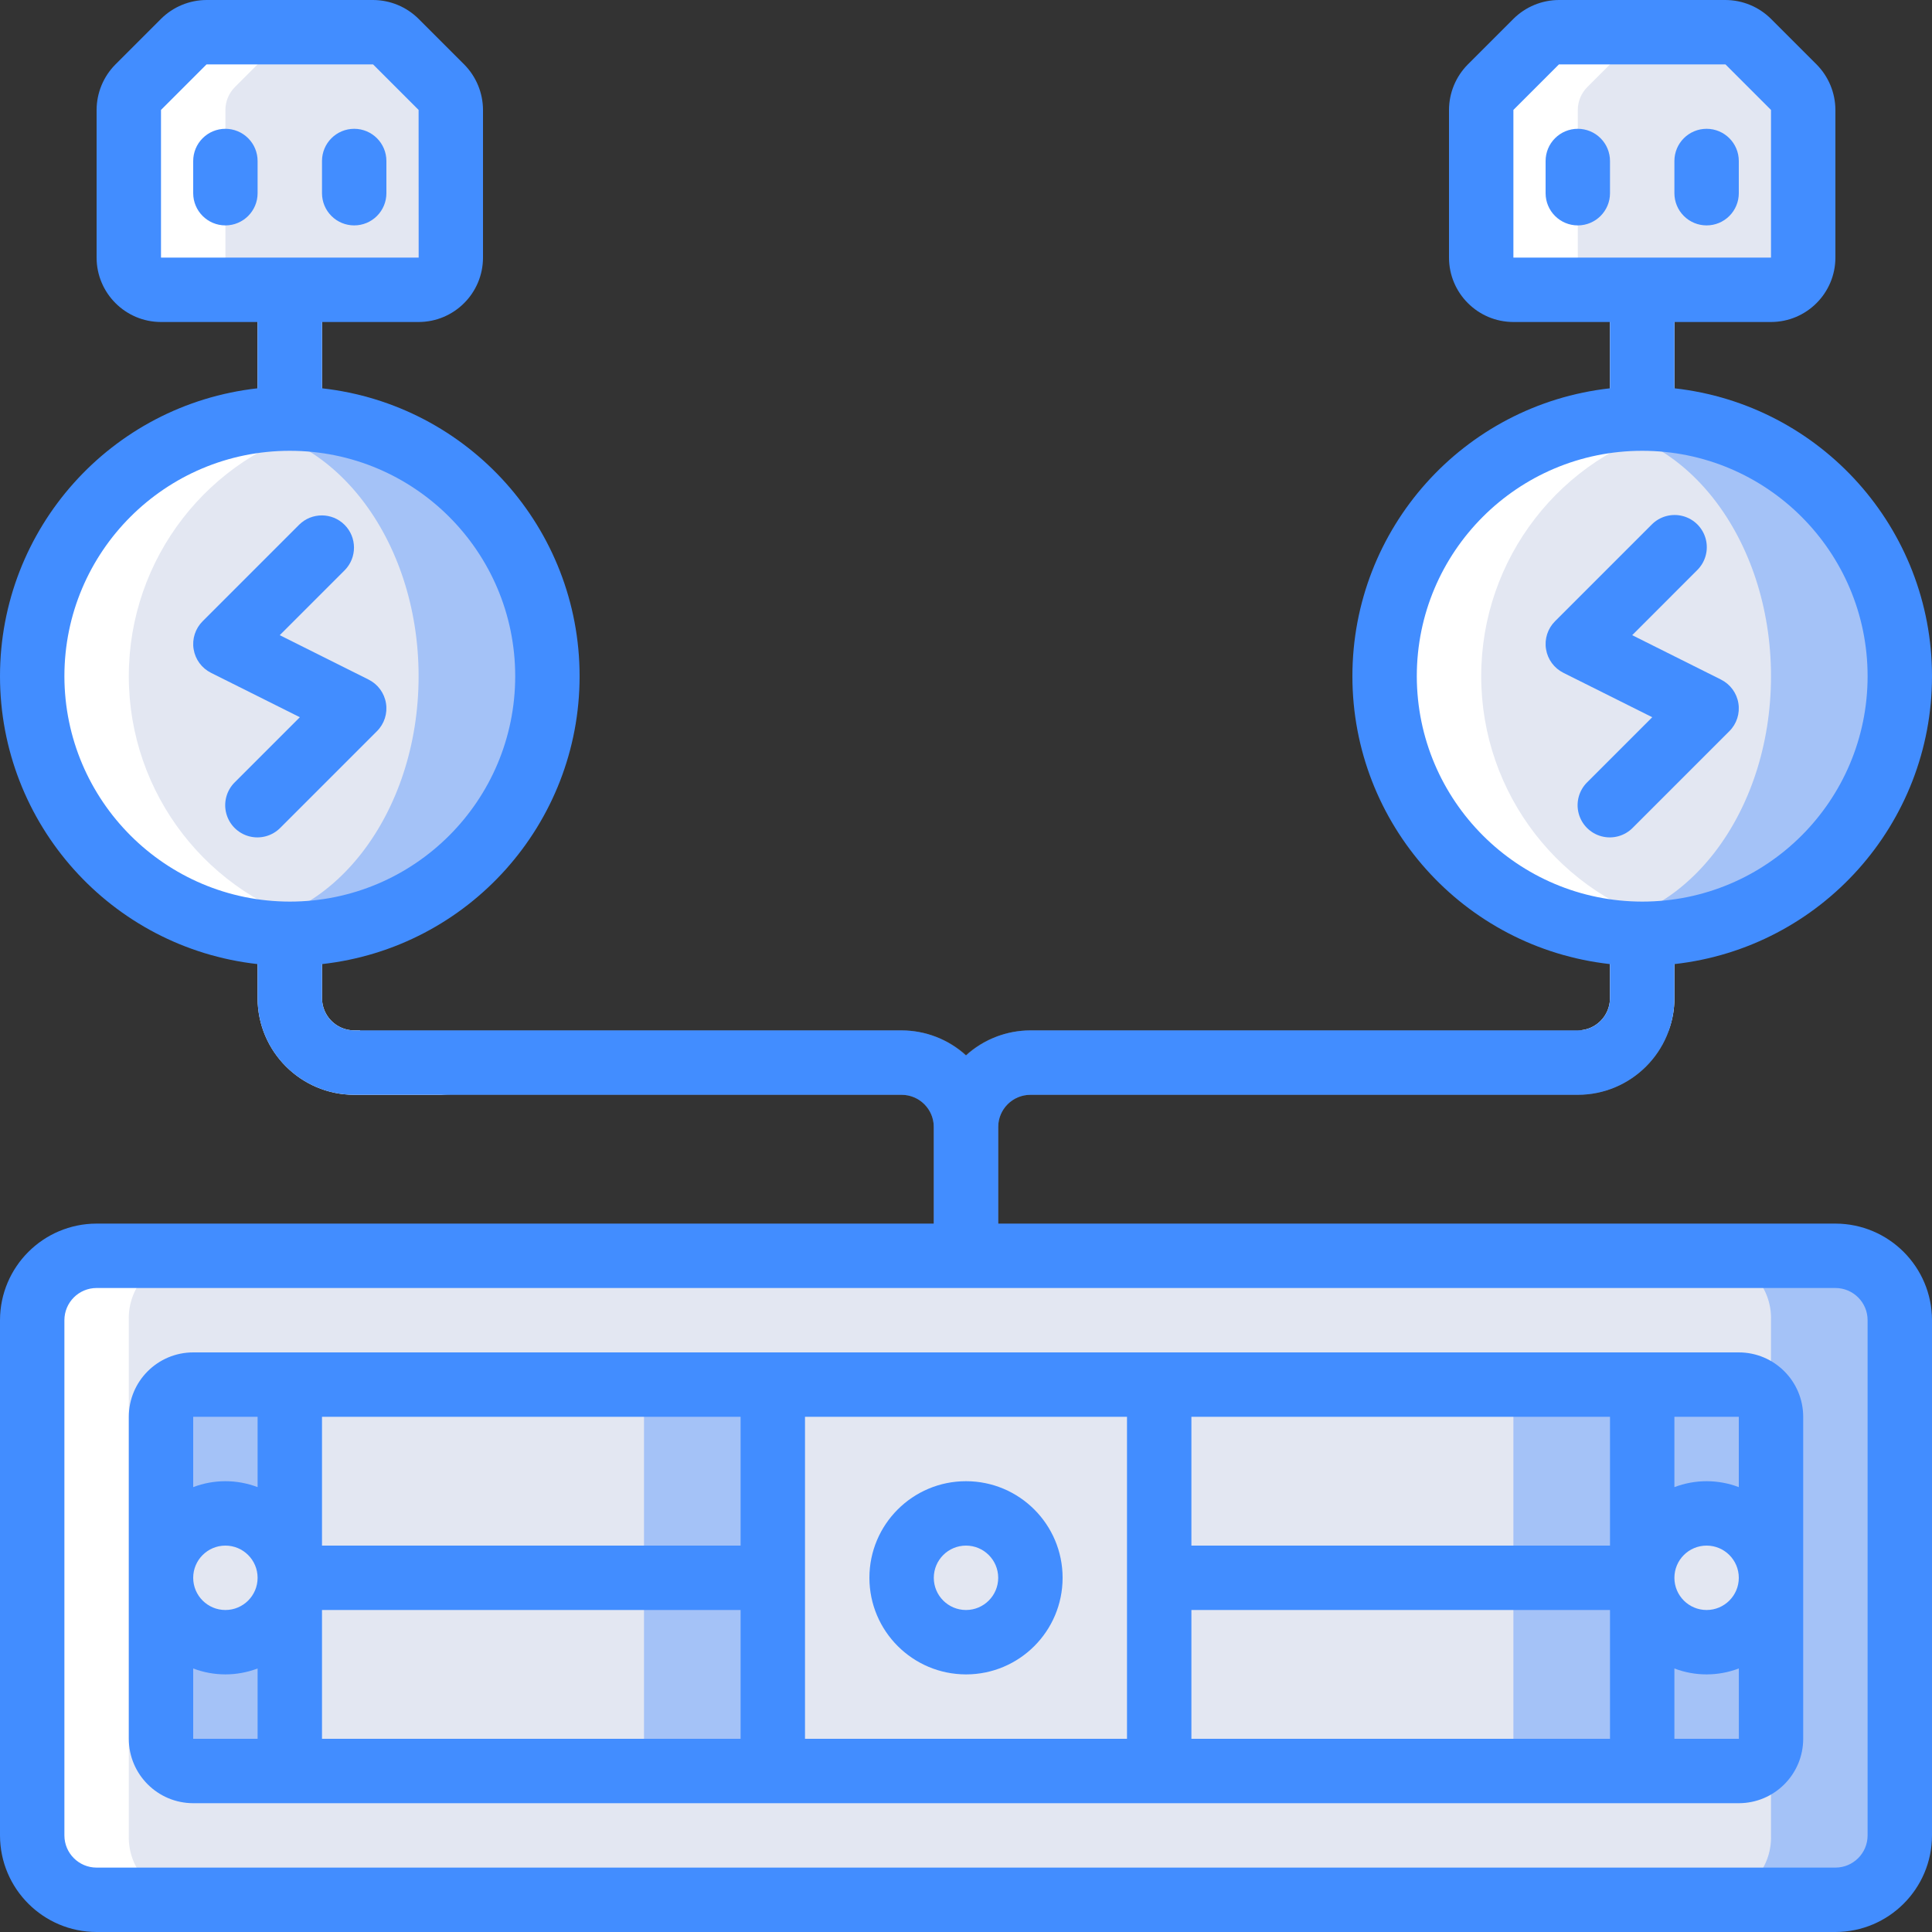 <?xml version="1.0" encoding="UTF-8"?>
<svg xmlns="http://www.w3.org/2000/svg" xmlns:xlink="http://www.w3.org/1999/xlink" width="512" height="512" viewBox="0 0 60 60" version="1.1"><rect x="0" y="0" width="60" height="60" fill="#333333" stroke="none"/><!-- Generator: Sketch 49.3 (51167) - http://www.bohemiancoding.com/sketch --><title>050 - Power Supplies</title><desc>Created with Sketch.</desc><defs/><g id="Page-1" stroke="none" stroke-width="1" fill="none" fill-rule="evenodd"><g id="050---Power-Supplies" fill-rule="nonzero"><g id="Colours" transform="translate(0, 1)"><path d="M9,13 C8.735,13 8.48,12.895 8.293,12.707 C8.105,12.52 8,12.265 8,12 L8,8 C8,7.448 8.448,7 9,7 C9.552,7 10,7.448 10,8 L10,12 C10,12.265 9.895,12.52 9.707,12.707 C9.52,12.895 9.265,13 9,13 Z" id="Shape" fill="#5E5F62"/><path d="M30,39 C29.735,39 29.48,38.895 29.293,38.707 C29.105,38.52 29,38.265 29,38 L29,34 C29,33.448 28.552,33 28,33 L11,33 C9.344,32.998 8.002,31.656 8,30 L8,28 C8,27.448 8.448,27 9,27 C9.552,27 10,27.448 10,28 L10,30 C10,30.552 10.448,31 11,31 L28,31 C29.656,31.002 30.998,32.344 31,34 L31,38 C31,38.265 30.895,38.52 30.707,38.707 C30.52,38.895 30.265,39 30,39 Z" id="Shape" fill="#5E5F62"/><path d="M14,2.41 L14,7 C13.998,7.552 13.552,7.998 13,8 L5,8 C4.448,7.998 4.002,7.552 4,7 L4,2.41 C4.002,2.148 4.106,1.897 4.29,1.71 L5.71,0.29 C5.897,0.106 6.148,0.002 6.41,0 L11.59,0 C11.852,0.002 12.103,0.106 12.29,0.29 L13.71,1.71 C13.894,1.897 13.998,2.148 14,2.41 Z" id="Shape" fill="#E3E7F2"/><path d="M17,20 C17.001,22.122 16.158,24.157 14.657,25.657 C13.157,27.158 11.122,28.001 9,28 C8.326,27.999 7.654,27.915 7,27.75 C3.467,26.836 1,23.649 1,20 C1,16.351 3.467,13.164 7,12.25 C7.654,12.085 8.326,12.001 9,12 C11.122,11.999 13.157,12.842 14.657,14.343 C16.158,15.843 17.001,17.878 17,20 Z" id="Shape" fill="#A4C2F7"/><path d="M51,13 C50.735,13 50.48,12.895 50.293,12.707 C50.105,12.52 50,12.265 50,12 L50,8 C50,7.448 50.448,7 51,7 C51.552,7 52,7.448 52,8 L52,12 C52,12.265 51.895,12.52 51.707,12.707 C51.52,12.895 51.265,13 51,13 Z" id="Shape" fill="#5E5F62"/><path d="M30,39 C29.735,39 29.48,38.895 29.293,38.707 C29.105,38.52 29,38.265 29,38 L29,34 C29.002,32.344 30.344,31.002 32,31 L49,31 C49.552,31 50,30.552 50,30 L50,28 C50,27.448 50.448,27 51,27 C51.552,27 52,27.448 52,28 L52,30 C51.998,31.656 50.656,32.998 49,33 L32,33 C31.448,33 31,33.448 31,34 L31,38 C31,38.265 30.895,38.52 30.707,38.707 C30.52,38.895 30.265,39 30,39 Z" id="Shape" fill="#5E5F62"/><path d="M56,2.41 L56,7 C55.998,7.552 55.552,7.998 55,8 L47,8 C46.448,7.998 46.002,7.552 46,7 L46,2.41 C46.002,2.148 46.106,1.897 46.29,1.71 L47.71,0.29 C47.897,0.106 48.148,0.002 48.41,-1.11022302e-16 L53.59,-1.11022302e-16 C53.852,0.002 54.103,0.106 54.29,0.29 L55.71,1.71 C55.894,1.897 55.998,2.148 56,2.41 Z" id="Shape" fill="#E3E7F2"/><path d="M59,20 C59.001,22.122 58.158,24.157 56.657,25.657 C55.157,27.158 53.122,28.001 51,28 C50.326,27.999 49.654,27.915 49,27.75 C45.467,26.836 43,23.649 43,20 C43,16.351 45.467,13.164 49,12.25 C49.654,12.085 50.326,12.001 51,12 C53.122,11.999 55.157,12.842 56.657,14.343 C58.158,15.843 59.001,17.878 59,20 Z" id="Shape" fill="#A4C2F7"/><ellipse id="Oval" fill="#E3E7F2" cx="7" cy="20" rx="6" ry="7.75"/><ellipse id="Oval" fill="#E3E7F2" cx="49" cy="20" rx="6" ry="7.75"/><rect id="Rectangle-path" fill="#A4C2F7" x="1" y="38" width="58" height="20" rx="2"/><path d="M55,40 L55,56 C55.034,57.065 54.202,57.957 53.138,58 L2.862,58 C1.798,57.957 0.966,57.065 1,56 L1,40 C0.966,38.935 1.798,38.042 2.862,38 L53.138,38 C54.202,38.042 55.034,38.935 55,40 Z" id="Shape" fill="#E3E7F2"/><path d="M24,42 L24,54 L36,54 L36,42 L24,42 Z M30,50 C28.895,50 28,49.105 28,48 C28,46.895 28.895,46 30,46 C31.105,46 32,46.895 32,48 C31.997,49.103 31.103,49.997 30,50 Z" id="Shape" fill="#E3E7F2"/><path d="M9,42 L9,48 C9,46.895 8.105,46 7,46 C5.895,46 5,46.895 5,48 L5,43 C5.002,42.448 5.448,42.002 6,42 L9,42 Z" id="Shape" fill="#A4C2F7"/><path d="M9,48 L9,54 L6,54 C5.448,53.998 5.002,53.552 5,53 L5,48 C5,49.105 5.895,50 7,50 C8.105,50 9,49.105 9,48 Z" id="Shape" fill="#A4C2F7"/><path d="M55,43 L55,48 C55,46.895 54.105,46 53,46 C51.895,46 51,46.895 51,48 L51,42 L54,42 C54.552,42.002 54.998,42.448 55,43 Z" id="Shape" fill="#A4C2F7"/><path d="M55,48 L55,53 C54.998,53.552 54.552,53.998 54,54 L51,54 L51,48 C51,49.105 51.895,50 53,50 C54.105,50 55,49.105 55,48 Z" id="Shape" fill="#A4C2F7"/><rect id="Rectangle-path" fill="#7F8C8D" x="9" y="48" width="15" height="6"/><rect id="Rectangle-path" fill="#A4C2F7" x="9" y="42" width="15" height="6"/><circle id="Oval" fill="#E3E7F2" cx="7" cy="48" r="2"/><rect id="Rectangle-path" fill="#A4C2F7" x="36" y="42" width="15" height="6"/><rect id="Rectangle-path" fill="#E3E7F2" x="9" y="42" width="11" height="6"/><rect id="Rectangle-path" fill="#E3E7F2" x="36" y="42" width="11" height="6"/><rect id="Rectangle-path" fill="#A4C2F7" x="9" y="48" width="15" height="6"/><rect id="Rectangle-path" fill="#A4C2F7" x="36" y="48" width="15" height="6"/><rect id="Rectangle-path" fill="#E3E7F2" x="9" y="48" width="11" height="6"/><rect id="Rectangle-path" fill="#E3E7F2" x="36" y="48" width="11" height="6"/><circle id="Oval" fill="#E3E7F2" cx="53" cy="48" r="2"/><circle id="Oval" fill="#E3E7F2" cx="30" cy="48" r="2"/></g><g id="White" transform="translate(0, 1)" fill="#FFFFFF"><path d="M8,8 L5,8 C4.448,7.998 4.002,7.552 4,7 L4,2.41 C4.002,2.148 4.106,1.897 4.29,1.71 L5.71,0.29 C5.897,0.106 6.148,0.002 6.41,0 L9.41,0 C9.148,0.002 8.897,0.106 8.71,0.29 L7.29,1.71 C7.106,1.897 7.002,2.148 7,2.41 L7,7 C7.002,7.552 7.448,7.998 8,8 Z" id="Shape"/><path d="M1,20 C1,16.351 3.468,13.164 7,12.25 C7.33,12.17 7.67,12.11 8.01,12.06 C8.01,12.04 8,12.02 8,12 L8,8 L10,8 L10,12 C10,12.02 9.99,12.04 9.99,12.07 C10.148,12.086 10.305,12.113 10.46,12.15 C10.31,12.18 10.15,12.21 10,12.25 C6.467,13.164 4,16.351 4,20 C4,23.649 6.467,26.836 10,27.75 C10.15,27.79 10.31,27.82 10.46,27.85 C10.305,27.887 10.148,27.914 9.99,27.93 C9.99,27.96 10,27.98 10,28 L10,30 C10.002,30.552 10.448,30.998 11,31 L11.18,31 C11.603,32.196 12.732,32.996 14,33 L11,33 C9.345,32.995 8.005,31.655 8,30 L8,28 C8,27.98 8.01,27.96 8.01,27.94 C7.67,27.89 7.33,27.83 7,27.75 C3.468,26.836 1,23.649 1,20 Z" id="Shape"/><path d="M5.86,58 L2.86,58 C1.797,57.956 0.967,57.064 1,56 L1,40 C0.967,38.936 1.797,38.044 2.86,38 L5.85,38 C4.79,38.049 3.966,38.94 4,40 L4,56 C3.967,57.064 4.797,57.956 5.86,58 Z" id="Shape"/><path d="M43,20 C43,16.351 45.468,13.164 49,12.25 C49.33,12.17 49.67,12.11 50.01,12.06 C50.01,12.04 50,12.02 50,12 L50,8 L52,8 L52,12 C52,12.02 51.99,12.04 51.99,12.07 C52.148,12.086 52.305,12.113 52.46,12.15 C52.31,12.18 52.15,12.21 52,12.25 C48.467,13.164 46,16.351 46,20 C46,23.649 48.467,26.836 52,27.75 C52.15,27.79 52.31,27.82 52.46,27.85 C52.305,27.887 52.148,27.914 51.99,27.93 C51.99,27.96 52,27.98 52,28 L52,30 C52.002,30.342 51.941,30.681 51.82,31 L49,31 C49.552,30.998 49.998,30.552 50,30 L50,28 C50,27.98 50.01,27.96 50.01,27.94 C49.67,27.89 49.33,27.83 49,27.75 C45.468,26.836 43,23.649 43,20 Z" id="Shape"/><path d="M50,8 L47,8 C46.448,7.998 46.002,7.552 46,7 L46,2.41 C46.002,2.148 46.106,1.897 46.29,1.71 L47.71,0.29 C47.897,0.106 48.148,0.002 48.41,-1.11022302e-16 L51.41,-1.11022302e-16 C51.148,0.002 50.897,0.106 50.71,0.29 L49.29,1.71 C49.106,1.897 49.002,2.148 49,2.41 L49,7 C49.002,7.552 49.448,7.998 50,8 Z" id="Shape"/></g><g id="Icons" fill="#428DFF"><path d="M9,42 L6,42 C4.896,42.001 4.001,42.896 4,44 L4,54 C4.001,55.104 4.896,55.999 6,56 L54,56 C55.104,55.999 55.999,55.104 56,54 L56,44 C55.999,42.896 55.104,42.001 54,42 L9,42 Z M35,54 L25,54 L25,44 L35,44 L35,54 Z M23,44 L23,48 L10,48 L10,44 L23,44 Z M8,44 L8,46.184 C7.356,45.939 6.644,45.939 6,46.184 L6,44 L8,44 Z M8,49 C8,49.552 7.552,50 7,50 C6.448,50 6,49.552 6,49 C6,48.448 6.448,48 7,48 C7.552,48 8,48.448 8,49 Z M6,51.816 C6.644,52.061 7.356,52.061 8,51.816 L8,54 L6,54 L6,51.816 Z M10,54 L10,50 L23,50 L23,54 L10,54 Z M37,54 L37,50 L50,50 L50,54 L37,54 Z M52,54 L52,51.816 C52.645,52.062 53.357,52.061 54.001,51.815 L54.002,54 L52,54 Z M52,49 C52,48.448 52.448,48 53,48 C53.552,48 54,48.448 54,49 C54,49.552 53.552,50 53,50 C52.448,50 52,49.552 52,49 Z M54,46.184 C53.356,45.939 52.644,45.939 52,46.184 L52,44 L54,44 L54,46.184 Z M50,44 L50,48 L37,48 L37,44 L50,44 Z" id="Shape"/><path d="M30,52 C31.657,52 33,50.657 33,49 C33,47.343 31.657,46 30,46 C28.343,46 27,47.343 27,49 C27.002,50.656 28.344,51.998 30,52 Z M30,48 C30.552,48 31,48.448 31,49 C31,49.552 30.552,50 30,50 C29.448,50 29,49.552 29,49 C29,48.448 29.448,48 30,48 Z" id="Shape"/><path d="M7,4 C6.735,4 6.48,4.105 6.293,4.293 C6.105,4.48 6,4.735 6,5 L6,6 C6,6.552 6.448,7 7,7 C7.552,7 8,6.552 8,6 L8,5 C8,4.735 7.895,4.48 7.707,4.293 C7.52,4.105 7.265,4 7,4 Z" id="Shape"/><path d="M11,7 C11.265,7 11.52,6.895 11.707,6.707 C11.895,6.52 12,6.265 12,6 L12,5 C12,4.448 11.552,4 11,4 C10.448,4 10,4.448 10,5 L10,6 C10,6.265 10.105,6.52 10.293,6.707 C10.48,6.895 10.735,7 11,7 Z" id="Shape"/><path d="M11.987,21.84 C11.936,21.523 11.735,21.249 11.447,21.105 L8.688,19.726 L10.707,17.707 C11.091,17.316 11.089,16.687 10.701,16.299 C10.313,15.911 9.684,15.909 9.293,16.293 L6.293,19.293 C6.066,19.52 5.961,19.843 6.013,20.16 C6.064,20.478 6.265,20.751 6.553,20.895 L9.312,22.274 L7.293,24.293 C7.037,24.545 6.935,24.915 7.027,25.262 C7.119,25.61 7.39,25.881 7.738,25.973 C8.085,26.065 8.455,25.963 8.707,25.707 L11.707,22.707 C11.935,22.48 12.039,22.157 11.987,21.84 Z" id="Shape"/><path d="M32,34 L49,34 C50.656,33.998 51.998,32.656 52,31 L52,29.941 C56.555,29.433 60,25.583 60,21 C60,16.417 56.555,12.567 52,12.059 L52,10 L55,10 C56.104,9.999 56.999,9.104 57,8 L57,3.414 C56.998,2.884 56.788,2.376 56.414,2 L55,0.586 C54.624,0.212 54.116,0.002 53.586,0 L48.414,0 C47.884,0.002 47.376,0.212 47,0.586 L45.586,2 C45.212,2.376 45.002,2.884 45,3.414 L45,8 C45.001,9.104 45.896,9.999 47,10 L50,10 L50,12.059 C45.445,12.567 42,16.417 42,21 C42,25.583 45.445,29.433 50,29.941 L50,31 C50,31.552 49.552,32 49,32 L32,32 C31.259,32.002 30.546,32.28 30,32.78 C29.454,32.28 28.741,32.002 28,32 L11,32 C10.448,32 10,31.552 10,31 L10,29.941 C14.555,29.433 18,25.583 18,21 C18,16.417 14.555,12.567 10,12.059 L10,10 L13,10 C14.104,9.999 14.999,9.104 15,8 L15,3.414 C14.998,2.884 14.788,2.376 14.414,2 L13,0.586 C12.624,0.212 12.116,0.002 11.586,0 L6.414,0 C5.884,0.002 5.376,0.212 5,0.586 L3.586,2 C3.212,2.376 3.002,2.884 3,3.414 L3,8 C3.001,9.104 3.896,9.999 5,10 L8,10 L8,12.059 C3.445,12.567 0,16.417 0,21 C0,25.583 3.445,29.433 8,29.941 L8,31 C8.002,32.656 9.344,33.998 11,34 L28,34 C28.552,34 29,34.448 29,35 L29,38 L3,38 C1.344,38.002 0.002,39.344 -6.66862121e-16,41 L-6.66862121e-16,57 C0.002,58.656 1.344,59.998 3,60 L57,60 C58.656,59.998 59.998,58.656 60,57 L60,41 C59.998,39.344 58.656,38.002 57,38 L31,38 L31,35 C31,34.448 31.448,34 32,34 Z M47,3.414 L48.414,2 L53.586,2 L55,3.414 L55,8 L47,8 L47,3.414 Z M44,21 C44,17.134 47.134,14 51,14 C54.866,14 58,17.134 58,21 C58,24.866 54.866,28 51,28 C47.136,27.995 44.005,24.864 44,21 Z M5,3.414 L6.414,2 L11.586,2 L13,3.414 L13.002,8 L5,8 L5,3.414 Z M2,21 C2,17.134 5.134,14 9,14 C12.866,14 16,17.134 16,21 C16,24.866 12.866,28 9,28 C5.136,27.995 2.005,24.864 2,21 Z M58,41 L58,57 C58,57.552 57.552,58 57,58 L3,58 C2.448,58 2,57.552 2,57 L2,41 C2,40.448 2.448,40 3,40 L57,40 C57.552,40 58,40.448 58,41 Z" id="Shape"/><path d="M53,7 C53.265,7 53.52,6.895 53.707,6.707 C53.895,6.52 54,6.265 54,6 L54,5 C54,4.448 53.552,4 53,4 C52.448,4 52,4.448 52,5 L52,6 C52,6.265 52.105,6.52 52.293,6.707 C52.48,6.895 52.735,7 53,7 Z" id="Shape"/><path d="M49,4 C48.735,4 48.48,4.105 48.293,4.293 C48.105,4.48 48,4.735 48,5 L48,6 C48,6.552 48.448,7 49,7 C49.552,7 50,6.552 50,6 L50,5 C50,4.735 49.895,4.48 49.707,4.293 C49.52,4.105 49.265,4 49,4 Z" id="Shape"/><path d="M53.987,21.84 C53.936,21.523 53.735,21.249 53.447,21.105 L50.689,19.726 L52.707,17.707 C52.963,17.455 53.065,17.085 52.973,16.738 C52.881,16.39 52.61,16.119 52.262,16.027 C51.915,15.935 51.545,16.037 51.293,16.293 L48.293,19.293 C48.066,19.52 47.961,19.843 48.013,20.16 C48.064,20.478 48.265,20.751 48.553,20.895 L51.312,22.274 L49.293,24.293 C49.037,24.545 48.935,24.915 49.027,25.262 C49.119,25.61 49.39,25.881 49.738,25.973 C50.085,26.065 50.455,25.963 50.707,25.707 L53.707,22.707 C53.935,22.48 54.039,22.157 53.987,21.84 Z" id="Shape"/></g></g></g></svg>
